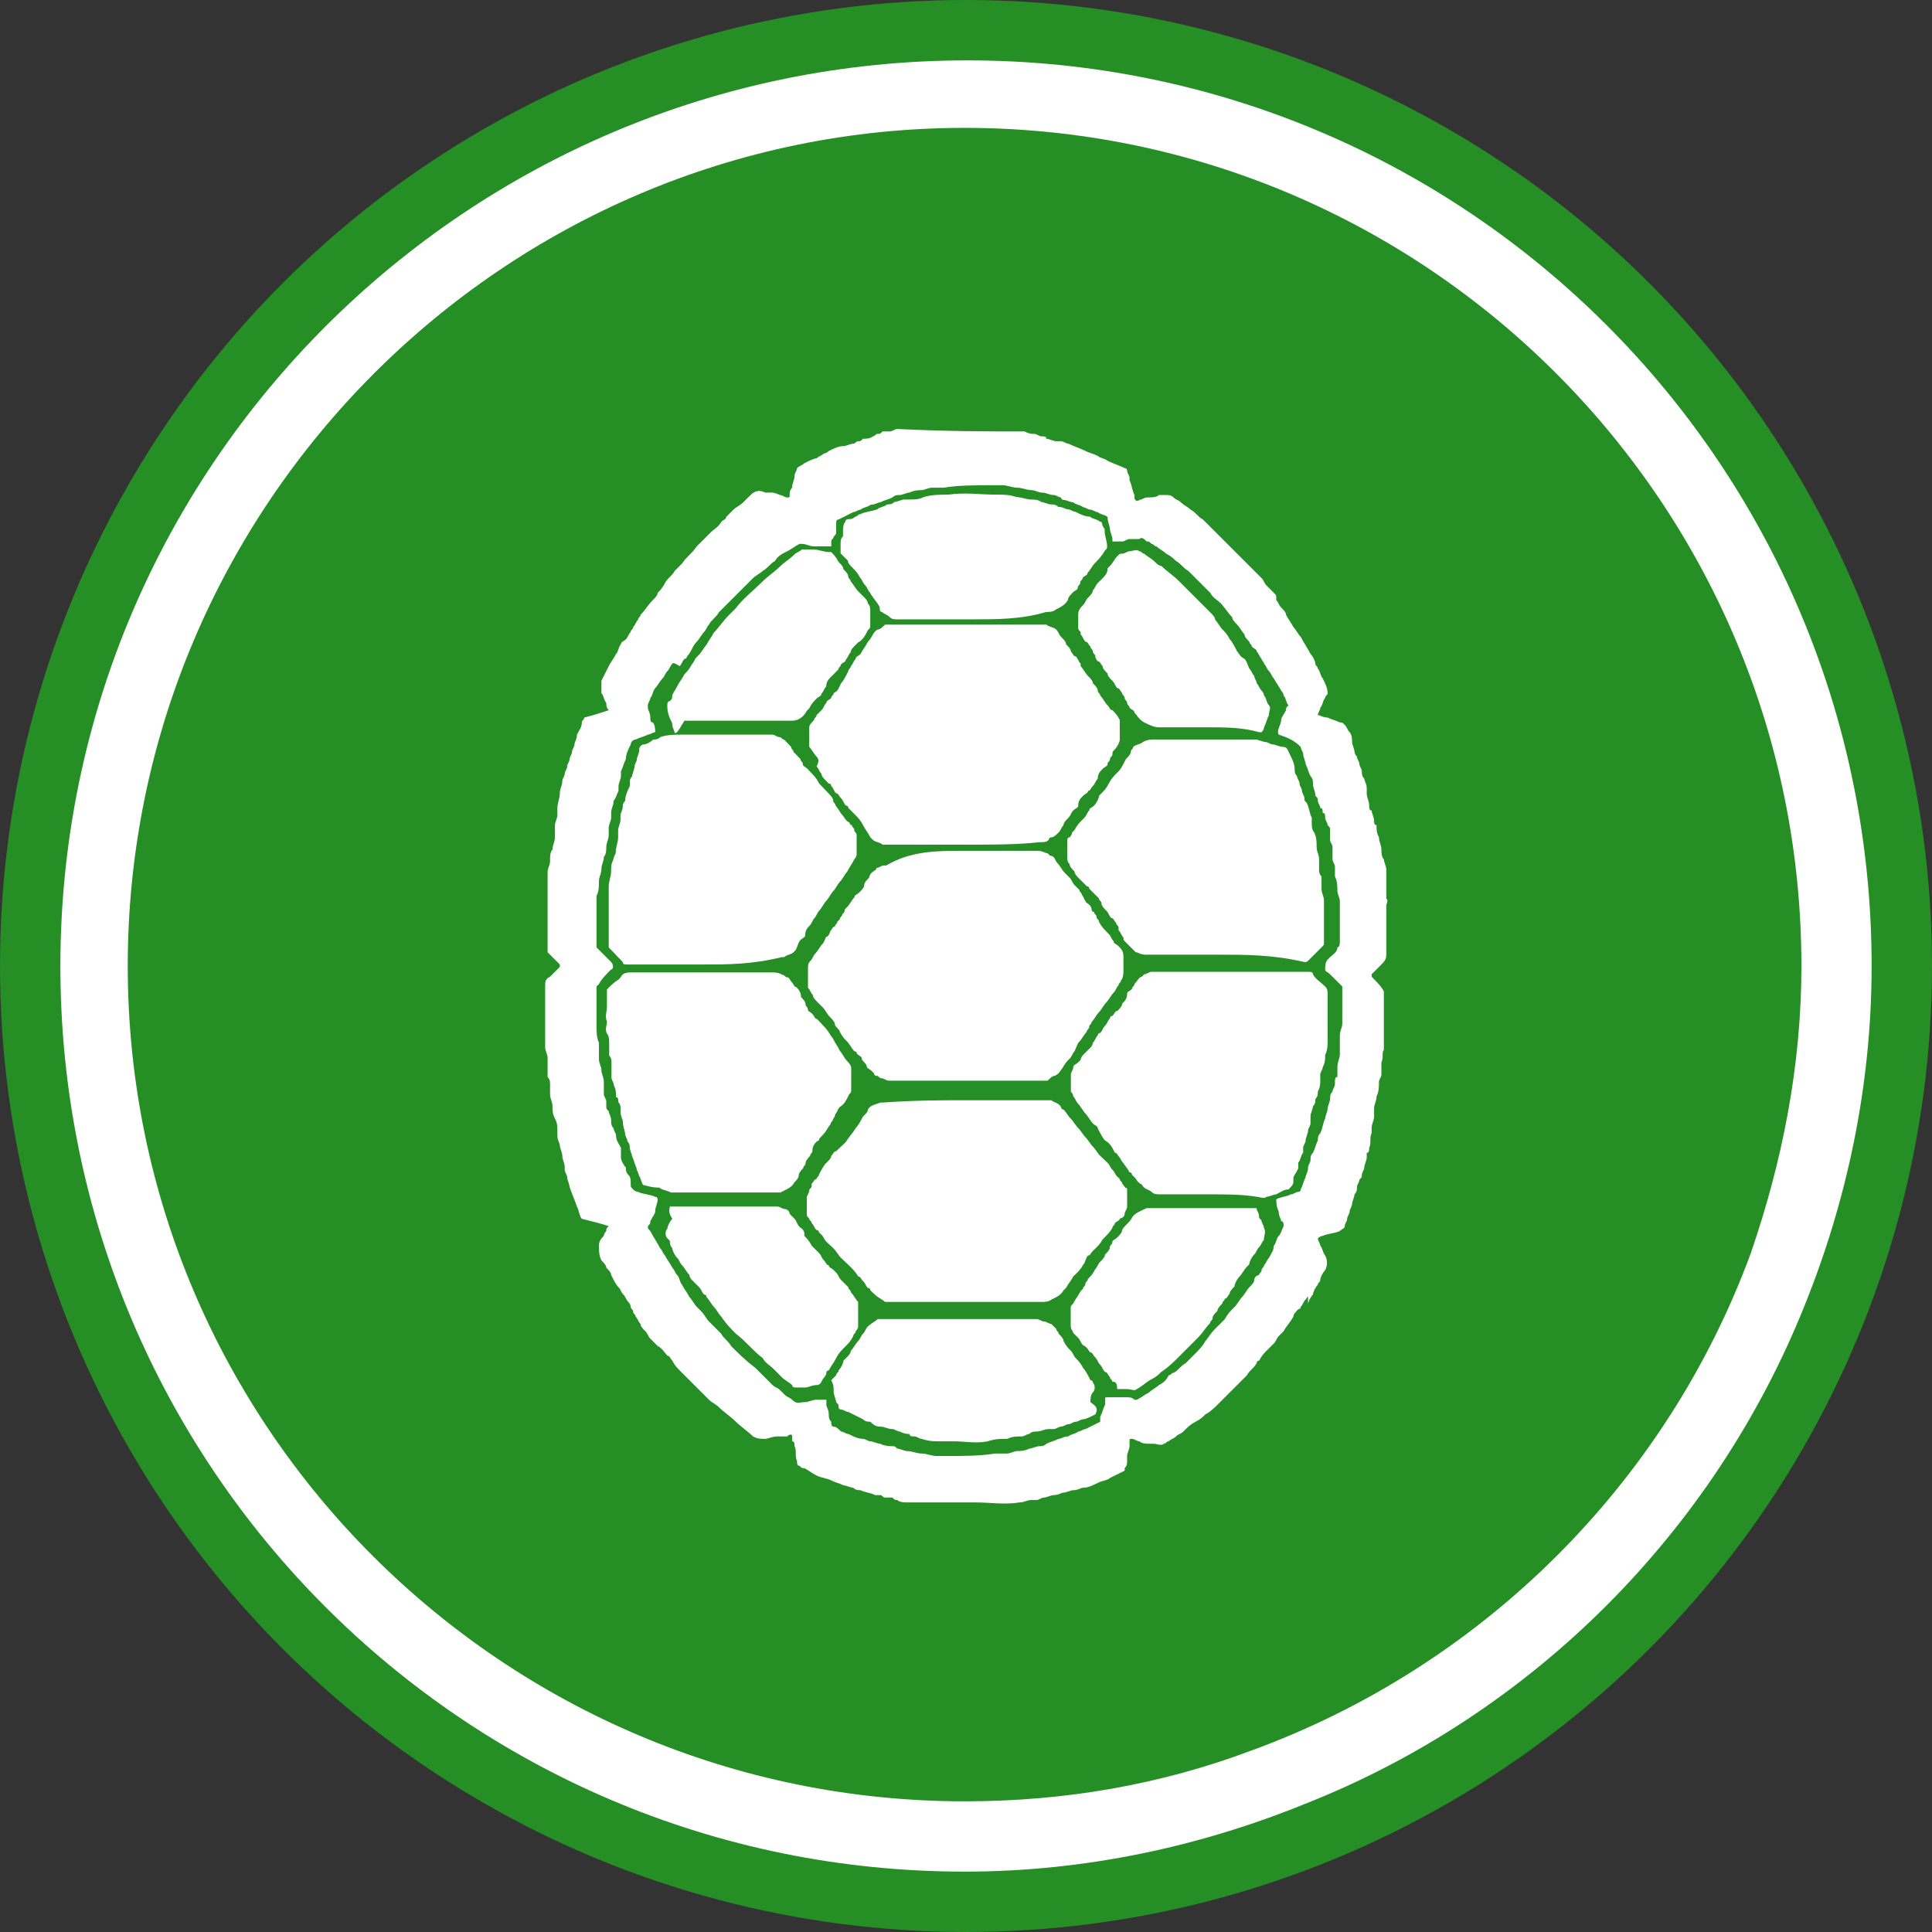 <?xml version="1.0" encoding="UTF-8" standalone="no"?>
<!-- Roman Inozemtsev: https://github.com/mir-one/  -->

<svg
   xmlns:dc="http://purl.org/dc/elements/1.1/"
   xmlns:cc="http://creativecommons.org/ns#"
   xmlns:rdf="http://www.w3.org/1999/02/22-rdf-syntax-ns#"
   xmlns:svg="http://www.w3.org/2000/svg"
   xmlns="http://www.w3.org/2000/svg"
   xmlns:sodipodi="http://sodipodi.sourceforge.net/DTD/sodipodi-0.dtd"
   xmlns:inkscape="http://www.inkscape.org/namespaces/inkscape"
   version="1.1"
   id="Layer_1"
   x="0px"
   y="0px"
   viewBox="0 0 64 64"
   xml:space="preserve"
   sodipodi:docname="wB-bg-TN.svg"
   width="64"
   height="64"
   inkscape:version="0.92.3 (2405546, 2018-03-11)"><rect x="0" y="0" width="64" height="64" fill="#333333" stroke="none"/><defs
   id="defs83">
	
	
	

		
		
		
		
		
		
		
		
		
		
		
		
		
		
	
		
		
		
		
		
		
	</defs><sodipodi:namedview
   pagecolor="#ffffff"
   bordercolor="#666666"
   borderopacity="1"
   objecttolerance="10"
   gridtolerance="10"
   guidetolerance="10"
   inkscape:pageopacity="0"
   inkscape:pageshadow="2"
   inkscape:window-width="1366"
   inkscape:window-height="705"
   id="namedview81"
   showgrid="false"
   inkscape:zoom="4.981409"
   inkscape:cx="-4.6376182"
   inkscape:cy="41.891446"
   inkscape:window-x="0"
   inkscape:window-y="354"
   inkscape:window-maximized="1"
   inkscape:current-layer="Layer_1" />
<style
   type="text/css"
   id="style2">
	.st0{fill:#288D44;}
	.st1{fill:none;}
	.st2{fill:#206835;}
	.st3{fill:#FFFFFF;}
	.st4{fill:#58595B;}
</style>

<style
   id="style2-3"
   type="text/css">
	.st0{fill:#3F61AC;}
	.st1{fill:#FFFFFF;}
	.st2{fill:#2B388F;}
	.st3{fill:#58595B;}
</style><style
   type="text/css"
   id="style2-6">
	.st0{fill:#F79420;}
	.st1{fill:#D57E28;}
	.st2{fill:#FFFFFF;}
</style><circle
   style="opacity:1;fill:#258e25;fill-opacity:1;fill-rule:nonzero;stroke:none;stroke-width:3;stroke-linecap:round;stroke-linejoin:bevel;stroke-miterlimit:4;stroke-dasharray:none;stroke-dashoffset:0;stroke-opacity:1;paint-order:stroke markers fill"
   id="path4778"
   cx="32"
   cy="32"
   r="32" /><path
   style="fill:#ffffff;stroke-width:1"
   d="M 32.047,2 C 15.489,2 2,15.417 2,32.001 2,48.585 15.396,62 31.955,62 c 4,0 7.814,-0.839 11.255,-2.236 C 50.783,56.782 56.777,50.727 59.769,43.274 61.164,39.827 62,36.007 62,32.001 62,15.417 48.605,2 32.047,2 Z m -0.093,2.236 c 15.256,0 27.72,12.392 27.72,27.765 0,3.354 -0.65,6.521 -1.673,9.502 -2.805,7.64 -8.892,13.695 -16.559,16.49 -2.977,1.118 -6.139,1.678 -9.488,1.678 -15.256,0 -27.722,-12.391 -27.722,-27.67 0,-15.279 12.466,-27.765 27.722,-27.765 z"
   id="path4-6"
   inkscape:connector-curvature="0" /><g
   id="g4899"
   style="fill:#ffffff;fill-opacity:1;stroke-width:1.099"
   transform="matrix(0.81,0,0,0.81,5.261,4.977)"><path
     style="fill:#ffffff;fill-opacity:1;stroke-width:1.099"
     inkscape:connector-curvature="0"
     id="path48"
     d="m 35.4,11.5 c 0,0 0,0.1 0,0 0.2,0.1 0.3,0.1 0.4,0.1 0.1,0 0.2,0.1 0.3,0.1 0.1,0 0.2,0 0.2,0.1 0.1,0 0.3,0.1 0.4,0.1 0.1,0 0.2,0 0.2,0 0.1,0 0.2,0.1 0.3,0.1 0.2,0.1 0.5,0.2 0.7,0.3 0.2,0.1 0.3,0.1 0.5,0.2 0.1,0.1 0.3,0.1 0.4,0.2 0.2,0.1 0.5,0.2 0.7,0.3 0,0 0.1,0 0.1,0.1 0,0.1 0.1,0.2 0.1,0.3 0,0 0,0.1 0,0.1 0.1,0.2 0.1,0.4 0.2,0.6 0,0 0,0 0,0.1 0,0.1 0.1,0.2 0.2,0.1 0.1,0 0.2,-0.1 0.3,-0.1 0.2,0 0.4,0 0.5,-0.1 0.1,0 0.2,0 0.3,0 0.1,0 0.2,0 0.3,0.1 0.1,0.1 0.2,0.1 0.3,0.2 0.1,0.1 0.3,0.2 0.4,0.3 0.2,0.1 0.3,0.3 0.5,0.4 0.1,0.1 0.2,0.2 0.3,0.3 0.2,0.2 0.4,0.4 0.6,0.6 0.2,0.2 0.4,0.4 0.6,0.6 0.2,0.2 0.4,0.4 0.6,0.6 0.1,0.1 0.2,0.2 0.3,0.3 0.1,0.1 0.1,0.2 0.2,0.3 0,0 0,0 0,0 0.1,0.1 0.2,0.2 0.3,0.3 0.1,0.1 0.1,0.1 0.1,0.2 0,0 0,0 0,0.1 0.1,0.1 0.1,0.2 0.2,0.3 0.1,0.1 0.2,0.2 0.2,0.3 0.1,0.2 0.2,0.3 0.3,0.5 0.1,0.1 0.2,0.3 0.3,0.4 0.1,0.2 0.3,0.5 0.4,0.7 0.1,0.1 0.2,0.3 0.2,0.4 0,0.1 0.1,0.1 0.1,0.2 0.1,0.1 0.1,0.3 0.2,0.4 0.1,0.2 0.2,0.4 0.2,0.6 0,0.1 -0.1,0.1 -0.1,0.2 -0.1,0.1 -0.1,0.3 -0.2,0.4 0,0.1 -0.1,0.2 -0.1,0.3 0.1,0 0.2,0.1 0.4,0.1 0.2,0.1 0.3,0.1 0.5,0.2 0.1,0 0.1,0 0.2,0.1 0.1,0.1 0.1,0.2 0.2,0.3 0.1,0.1 0.1,0.3 0.1,0.4 0,0.1 0.1,0.3 0.1,0.4 0,0.1 0.1,0.2 0.1,0.2 0,0.1 0.1,0.2 0.1,0.3 0,0.1 0.1,0.2 0.1,0.3 0,0.1 0,0.2 0.1,0.3 0,0.1 0.1,0.2 0.1,0.4 0,0.1 0,0.1 0,0.2 0,0.2 0.1,0.3 0.1,0.5 0,0.1 0,0.2 0.1,0.2 0,0.1 0.1,0.3 0.1,0.4 0,0.1 0,0.2 0.1,0.2 0,0.2 0,0.3 0.1,0.5 0,0.2 0.1,0.3 0.1,0.5 0,0.1 0,0.3 0.1,0.4 0,0.1 0.1,0.3 0.1,0.4 0,0.1 0,0.2 0,0.2 0,0.2 0,0.3 0,0.5 0,0.1 0,0.1 0,0.2 0,0.1 0,0.2 0,0.3 0.1,0.1 0,0.2 0,0.3 0,0.7 0,1.3 0,2 0,0.2 -0.1,0.3 -0.2,0.4 -0.1,0.1 -0.3,0.3 -0.4,0.4 0,0 0,0.1 0,0.1 0.2,0.2 0.4,0.4 0.5,0.6 0,0 0,0.1 0,0.1 0,0.8 0,1.5 0,2.3 -0.1,0.1 0,0.3 -0.1,0.5 0,0 0,0 0,0 0,0.2 0,0.3 0,0.5 0,0.1 -0.1,0.2 -0.1,0.3 0,0 0,0 0,0 0,0.2 0,0.4 -0.1,0.6 0,0.2 -0.1,0.3 -0.1,0.5 0,0.1 0,0.2 0,0.3 0,0.2 -0.1,0.3 -0.1,0.5 0,0.1 0,0.2 0,0.2 -0.1,0.2 0,0.4 -0.1,0.6 0,0.1 0,0.2 -0.1,0.2 0,0.1 0,0.1 0,0.2 0,0.1 -0.1,0.3 -0.1,0.4 0,0.1 -0.1,0.2 -0.1,0.3 0,0.1 0,0.1 -0.1,0.2 0,0.1 -0.1,0.2 -0.1,0.3 0,0.1 0,0.2 -0.1,0.3 0,0.1 -0.1,0.3 -0.1,0.4 0,0.1 -0.1,0.2 -0.1,0.3 0,0.1 -0.1,0.2 -0.1,0.3 0,0.1 -0.1,0.2 -0.1,0.3 0,0.1 -0.1,0.1 -0.2,0.2 -0.2,0.1 -0.5,0.1 -0.7,0.2 -0.1,0 -0.2,0.1 -0.2,0.1 0,0.1 0.1,0.2 0.1,0.3 0.1,0.1 0.1,0.3 0.2,0.4 0.1,0.2 0.1,0.4 0,0.6 -0.1,0.1 -0.2,0.3 -0.2,0.4 0,0.1 -0.1,0.1 -0.1,0.2 -0.1,0.1 -0.2,0.3 -0.2,0.4 -0.1,0.1 -0.2,0.3 -0.2,0.4 0,-0.5 0,-0.3 -0.1,-0.2 -0.1,0.1 -0.1,0.2 -0.2,0.3 0,0 0,0.1 -0.1,0.1 -0.1,0.1 -0.2,0.2 -0.2,0.3 -0.1,0.2 -0.3,0.4 -0.4,0.6 -0.1,0.1 -0.1,0.1 -0.2,0.2 -0.1,0.1 -0.1,0.2 -0.2,0.3 0,0 0,0 0,0 -0.1,0.1 -0.2,0.2 -0.3,0.3 -0.1,0.1 -0.2,0.2 -0.3,0.4 0,0 -0.1,0 -0.1,0.1 -0.1,0.2 -0.3,0.3 -0.4,0.5 -0.2,0.2 -0.4,0.4 -0.6,0.6 -0.2,0.2 -0.4,0.4 -0.6,0.6 -0.1,0.1 -0.3,0.3 -0.5,0.4 -0.1,0.1 -0.2,0.2 -0.4,0.3 -0.2,0.1 -0.3,0.2 -0.5,0.4 -0.1,0.1 -0.2,0.1 -0.3,0.2 -0.1,0.1 -0.2,0.1 -0.3,0.2 -0.1,0 -0.1,0.1 -0.2,0.1 -0.1,0.1 -0.3,0 -0.4,0 -0.1,0 -0.1,0 -0.2,0 -0.1,0 -0.3,0 -0.4,-0.1 -0.1,0 -0.2,-0.1 -0.3,-0.1 -0.1,0 -0.1,0 -0.1,0.1 0,0.1 0,0.1 0,0.2 0,0.1 -0.1,0.3 -0.1,0.4 0,0.1 0,0.1 0,0.2 0,0.1 0,0.2 -0.1,0.3 0,0 0,0.1 0,0.1 -0.2,0.1 -0.4,0.2 -0.6,0.3 -0.1,0.1 -0.3,0.1 -0.5,0.2 -0.2,0.1 -0.4,0.2 -0.6,0.2 -0.1,0 -0.2,0.1 -0.4,0.1 -0.1,0 -0.3,0.1 -0.4,0.1 -0.1,0 -0.2,0.1 -0.4,0.1 -0.1,0 -0.3,0.1 -0.4,0.1 -0.1,0 -0.2,0.1 -0.3,0.1 -0.1,0 -0.2,0 -0.2,0 -0.2,0 -0.3,0.1 -0.5,0.1 -0.6,0.1 -1.2,0 -1.8,0 -0.9,0 -1.9,0 -2.8,0 -0.1,0 -0.3,0 -0.4,-0.1 -0.1,0 -0.1,0 -0.2,-0.1 -0.1,0 -0.2,0 -0.3,0 -0.1,0 -0.1,-0.1 -0.2,-0.1 -0.1,0 -0.1,0 -0.2,0 -0.2,-0.1 -0.4,-0.1 -0.6,-0.2 -0.1,0 -0.2,0 -0.3,-0.1 -0.1,0 -0.3,-0.1 -0.4,-0.1 -0.2,-0.1 -0.3,-0.1 -0.5,-0.2 -0.2,-0.1 -0.4,-0.1 -0.6,-0.2 -0.2,-0.1 -0.3,-0.2 -0.5,-0.3 -0.1,0 -0.1,0 -0.2,-0.1 -0.1,0 -0.1,-0.1 -0.1,-0.2 -0.1,-0.2 0,-0.4 -0.1,-0.6 0,-0.1 0,-0.2 -0.1,-0.2 0,-0.1 0,-0.1 0,-0.2 0,-0.1 -0.1,-0.1 -0.2,0 0,0 0,0 0,0 -0.1,0 -0.2,0 -0.4,0 -0.2,0 -0.4,0.1 -0.5,0.1 -0.2,0 -0.3,0 -0.5,-0.1 C 24.1,52.4 23.8,52.2 23.6,52 23.4,51.8 23.1,51.6 22.9,51.4 22.8,51.3 22.6,51.2 22.5,51.1 22.4,51 22.3,50.9 22.3,50.9 22.1,50.7 21.8,50.4 21.6,50.2 21.5,50.1 21.4,50 21.3,49.9 21.2,49.8 21.1,49.7 21,49.5 20.9,49.4 20.9,49.3 20.8,49.3 20.7,49.2 20.6,49 20.4,48.9 20.3,48.8 20.2,48.7 20.1,48.6 20,48.5 20,48.4 19.9,48.3 19.8,48.2 19.7,48.1 19.7,48 c -0.1,-0.1 -0.1,-0.2 -0.2,-0.3 0,-0.1 -0.1,-0.1 -0.1,-0.2 0,-0.1 -0.1,-0.1 -0.1,-0.2 0,-0.1 -0.1,-0.2 -0.1,-0.2 C 19.1,47 19.1,46.9 19,46.8 18.9,46.7 18.9,46.6 18.8,46.5 18.7,46.4 18.6,46.2 18.5,46 c 0,-0.1 -0.1,-0.2 -0.2,-0.3 0,-0.1 -0.1,-0.2 -0.2,-0.3 C 18,45.2 18,45 18,44.8 c 0,-0.2 0.1,-0.3 0.2,-0.4 0,-0.1 0.1,-0.2 0.1,-0.2 0,-0.1 0,-0.1 0.1,-0.2 -0.3,-0.1 -0.7,-0.2 -1.1,-0.3 -0.1,-0.1 -0.1,-0.3 -0.2,-0.5 -0.1,-0.3 -0.2,-0.5 -0.3,-0.8 0,-0.1 -0.1,-0.3 -0.1,-0.4 0,-0.1 -0.1,-0.2 -0.1,-0.3 0,0 0,-0.1 0,-0.1 0,-0.2 -0.1,-0.3 -0.1,-0.5 0,-0.1 -0.1,-0.3 -0.1,-0.4 0,-0.1 -0.1,-0.2 -0.1,-0.4 0,-0.1 0,-0.1 0,-0.2 0,-0.2 0,-0.3 -0.1,-0.5 -0.1,-0.2 -0.1,-0.3 -0.1,-0.5 0,-0.2 -0.1,-0.3 -0.1,-0.5 0,-0.1 0,-0.2 0,-0.4 0,-0.1 0,-0.2 -0.1,-0.3 0,0 0,0 0,-0.1 0,-0.1 0,-0.3 0,-0.4 0,-0.1 0,-0.2 0,-0.3 0,-0.1 -0.1,-0.3 -0.1,-0.4 0,-0.1 0,-0.2 0,-0.3 0,0 0,-0.1 0,-0.1 0,-0.6 0,-1.3 0,-1.9 0,-0.1 0,-0.1 0,-0.2 0,-0.2 0,-0.3 0.2,-0.4 0.1,-0.1 0.3,-0.3 0.4,-0.4 0,0 0,-0.1 0,-0.1 -0.2,-0.2 -0.4,-0.4 -0.5,-0.5 0,0 0,-0.1 0,-0.1 0,-0.7 0,-1.3 0,-2 0,-0.1 0,-0.3 0,-0.4 0,0 0,-0.1 0,-0.1 0,-0.1 0,-0.2 0,-0.3 0,0 0,0 0,0 0,-0.1 0,-0.3 0,-0.4 0,-0.1 0.1,-0.3 0.1,-0.4 0,0 0,0 0,-0.1 0,-0.1 0,-0.3 0.1,-0.4 0,0 0,0 0,0 0,-0.2 0.1,-0.3 0.1,-0.5 0,-0.1 0,-0.2 0,-0.3 0,-0.1 0,-0.1 0,-0.2 0,-0.1 0.1,-0.3 0.1,-0.4 0,-0.1 0,-0.2 0,-0.3 0,-0.2 0.1,-0.4 0.1,-0.6 0,-0.2 0.1,-0.3 0.1,-0.5 0,-0.1 0.1,-0.2 0.1,-0.3 0,-0.1 0.1,-0.2 0.1,-0.3 0,-0.1 0.1,-0.2 0.1,-0.3 0,-0.1 0.1,-0.2 0.1,-0.3 0,-0.1 0.1,-0.2 0.1,-0.3 0,-0.1 0.1,-0.2 0.1,-0.4 0,0 0,0 0,0 0.1,-0.2 0.2,-0.3 0.2,-0.5 0,-0.1 0.1,-0.1 0.1,-0.2 0.4,-0.1 0.7,-0.2 1,-0.3 -0.1,-0.1 -0.1,-0.2 -0.1,-0.3 -0.1,-0.1 -0.1,-0.3 -0.2,-0.4 0,0 0,0 0,0 0,-0.2 0,-0.3 0,-0.5 0.1,-0.2 0.2,-0.4 0.3,-0.6 0.1,-0.2 0.2,-0.3 0.3,-0.5 0.1,-0.1 0.1,-0.3 0.2,-0.4 0,-0.1 0.1,-0.1 0.2,-0.2 0.1,-0.1 0.1,-0.2 0.2,-0.3 0,-0.1 0.1,-0.1 0.1,-0.2 0.1,-0.1 0.1,-0.2 0.2,-0.3 0,-0.1 0.1,-0.1 0.1,-0.2 0.2,-0.2 0.3,-0.4 0.5,-0.6 0.1,-0.1 0.2,-0.2 0.2,-0.3 0.1,-0.1 0.2,-0.2 0.3,-0.4 0.1,-0.2 0.3,-0.3 0.4,-0.5 0.1,-0.1 0.2,-0.2 0.3,-0.3 0.2,-0.3 0.4,-0.4 0.6,-0.7 0.2,-0.2 0.4,-0.4 0.6,-0.6 0.1,-0.1 0.3,-0.2 0.4,-0.4 0.1,-0.1 0.2,-0.1 0.2,-0.2 0.1,-0.1 0.2,-0.2 0.3,-0.3 0.1,-0.1 0.3,-0.2 0.4,-0.3 0.1,-0.1 0.2,-0.2 0.3,-0.3 0.2,-0.2 0.4,-0.2 0.6,-0.1 0.1,0 0.1,0 0.2,0 0.1,0 0.2,0 0.4,0.1 0.1,0 0.2,0.1 0.3,0.1 0.1,0 0.1,0 0.1,-0.1 0,-0.1 0,-0.2 0.1,-0.3 0,-0.2 0.1,-0.3 0.1,-0.5 0,-0.1 0.1,-0.2 0.1,-0.3 0.1,-0.1 0.2,-0.1 0.3,-0.2 0.2,-0.1 0.4,-0.2 0.5,-0.2 0.1,-0.1 0.2,-0.1 0.3,-0.2 0.1,0 0.2,-0.1 0.2,-0.1 0.2,-0.1 0.4,-0.2 0.6,-0.2 0.1,0 0.3,-0.1 0.4,-0.1 0.1,0 0.1,-0.1 0.2,-0.1 0.1,0 0.1,0 0.2,-0.1 0.1,0 0.3,0 0.4,-0.1 0.1,0 0.1,-0.1 0.2,-0.1 0.1,0 0.1,0 0.2,-0.1 0.1,0 0.2,0 0.3,0 0.1,0 0.2,-0.1 0.3,-0.1 2.1,0.1 3.6,0.1 5.2,0.1 z m 10.4,12.4 c -0.1,-0.2 0.1,-0.4 0.1,-0.6 0,-0.1 0.1,-0.2 0.2,-0.4 0,-0.1 0,-0.1 0.1,-0.2 0,0 0,0 0,0 -0.1,-0.1 -0.1,-0.3 -0.2,-0.4 0,-0.1 -0.1,-0.2 -0.1,-0.2 -0.1,-0.2 -0.2,-0.3 -0.3,-0.5 -0.1,-0.1 -0.1,-0.2 -0.2,-0.3 -0.1,-0.1 -0.1,-0.2 -0.2,-0.3 0,-0.1 -0.1,-0.1 -0.1,-0.2 -0.1,-0.1 -0.1,-0.2 -0.2,-0.3 0,-0.1 -0.1,-0.1 -0.2,-0.2 0,-0.1 -0.1,-0.1 -0.1,-0.2 C 44.5,20 44.4,19.9 44.4,19.8 44.3,19.7 44.2,19.5 44.1,19.4 44,19.3 43.9,19.2 43.9,19.1 43.7,18.9 43.6,18.7 43.4,18.5 43.3,18.4 43.1,18.3 43,18.1 42.9,18 42.8,17.9 42.7,17.8 42.5,17.6 42.3,17.4 42.1,17.2 41.9,17.1 41.8,16.9 41.6,16.8 41.5,16.7 41.4,16.6 41.2,16.5 41.1,16.4 40.9,16.3 40.8,16.2 40.7,16.2 40.7,16.1 40.6,16.1 40.5,16 40.5,16 40.4,16 c -0.1,-0.1 -0.2,-0.2 -0.3,-0.1 0,0 -0.1,0 -0.1,0 -0.1,0 -0.2,0 -0.3,0 -0.1,0 -0.2,0.1 -0.3,0.1 -0.1,0 -0.2,0 -0.3,0 0,0 -0.1,0 -0.1,0 0,0 0,-0.1 0,-0.1 0,-0.1 -0.1,-0.3 -0.1,-0.4 0,-0.1 -0.1,-0.3 -0.1,-0.5 -0.1,-0.1 -0.3,-0.1 -0.4,-0.2 -0.1,0 -0.2,-0.1 -0.3,-0.1 -0.1,0 -0.2,-0.1 -0.3,-0.1 -0.1,-0.1 -0.3,-0.1 -0.4,-0.2 -0.1,0 -0.3,-0.1 -0.4,-0.1 0,0 -0.1,0 -0.1,-0.1 -0.1,0 -0.2,-0.1 -0.3,-0.1 -0.2,0 -0.3,-0.1 -0.5,-0.1 -0.1,0 -0.3,-0.1 -0.4,-0.1 -0.2,0 -0.4,-0.1 -0.6,-0.1 -0.2,0 -0.4,-0.1 -0.6,-0.1 -0.2,0 -0.3,0 -0.5,0 -0.6,0 -1.3,0 -1.9,0.1 -0.2,0 -0.3,0 -0.5,0 0,0 0,0 0,0 -0.1,0 -0.3,0.1 -0.4,0.1 -0.1,0 -0.3,0 -0.5,0.1 -0.1,0 -0.3,0.1 -0.4,0.1 -0.1,0 -0.2,0 -0.3,0.1 -0.2,0.1 -0.3,0.1 -0.5,0.2 -0.1,0 -0.2,0.1 -0.4,0.1 -0.1,0.1 -0.3,0.1 -0.4,0.2 -0.1,0 -0.2,0.1 -0.3,0.1 -0.2,0.1 -0.4,0.2 -0.6,0.3 -0.1,0 -0.1,0.1 -0.1,0.2 0,0.1 0,0.2 0,0.3 0,0.1 0,0.1 -0.1,0.2 0,0.1 -0.1,0.1 -0.1,0.2 0,0.1 0,0.1 0,0.2 0,0 0,0 -0.1,0 -0.2,0 -0.4,0 -0.6,0 -0.2,0 -0.3,-0.1 -0.5,-0.1 0,0 -0.1,0 -0.1,0 -0.2,0.1 -0.3,0.2 -0.5,0.3 -0.2,0.1 -0.4,0.2 -0.5,0.4 -0.2,0.1 -0.3,0.3 -0.5,0.4 -0.1,0.1 -0.3,0.2 -0.4,0.3 -0.1,0.1 -0.3,0.3 -0.4,0.4 -0.2,0.2 -0.4,0.4 -0.6,0.6 -0.1,0.1 -0.3,0.3 -0.4,0.4 -0.1,0.2 -0.3,0.3 -0.4,0.5 -0.1,0.1 -0.1,0.2 -0.2,0.3 -0.1,0.1 -0.2,0.3 -0.3,0.4 -0.2,0.2 -0.2,0.4 -0.4,0.6 0,0 0,0.1 -0.1,0.1 -0.1,0.1 -0.1,0.2 -0.2,0.3 C 21,20.9 21,21 21,21 c -0.1,0.1 -0.1,0.2 -0.2,0.3 -0.1,0.1 -0.1,0.2 -0.2,0.3 -0.1,0.1 -0.2,0.3 -0.3,0.4 -0.1,0.1 -0.1,0.3 -0.2,0.4 0,0.1 -0.1,0.2 -0.1,0.3 0,0.1 0,0.1 0,0.1 0,0.1 0.1,0.2 0.1,0.4 0,0.1 0,0.2 0.1,0.2 0.1,0.1 0.1,0.3 0.1,0.4 0,0 0,0 0,0 -0.1,0 -0.2,0.1 -0.3,0.1 -0.2,0.1 -0.3,0.1 -0.5,0.2 -0.1,0 -0.2,0.1 -0.2,0.2 -0.1,0.2 -0.2,0.4 -0.2,0.6 -0.1,0.2 -0.1,0.3 -0.2,0.5 0,0.1 0,0.1 0,0.2 0,0.1 -0.1,0.3 -0.1,0.4 0,0.1 0,0.1 0,0.2 -0.1,0.2 -0.1,0.3 -0.2,0.4 0,0.2 -0.1,0.3 -0.1,0.5 0,0.1 0,0.1 0,0.2 0,0.1 -0.1,0.3 -0.1,0.4 0,0.1 0,0.2 0,0.3 0,0.2 -0.1,0.3 -0.1,0.5 0,0.1 0,0.3 -0.1,0.4 0,0.2 -0.1,0.3 -0.1,0.5 0,0.2 -0.1,0.3 -0.1,0.5 0,0.2 0,0.4 -0.1,0.6 0,0.1 0,0.3 0,0.4 0,0.1 0,0.3 0,0.4 0,0.2 0,0.4 0,0.6 0,0.2 0,0.4 0,0.6 0,0 0,0.1 0,0.1 0.2,0.2 0.4,0.4 0.6,0.6 0.1,0.1 0.1,0.3 0,0.3 -0.2,0.2 -0.4,0.4 -0.5,0.6 0,0 -0.1,0.1 -0.1,0.1 0,0.2 0,0.5 0,0.7 0,0.2 0,0.4 0,0.5 0,0.1 0,0.3 0,0.4 0,0.2 0,0.5 0.1,0.7 0,0.1 0,0.3 0,0.4 0,0.1 0,0.2 0,0.3 0,0.1 0.1,0.3 0.1,0.4 0,0 0,0 0,0 0,0.2 0.1,0.3 0.1,0.5 0,0.1 0,0.2 0,0.3 0,0.1 0,0.1 0,0.2 0,0.1 0.1,0.2 0.1,0.3 0,0.1 0,0.1 0,0.2 0,0.1 0,0.1 0.1,0.2 0,0.1 0.1,0.2 0.1,0.4 0,0.1 0,0.2 0.1,0.3 0,0.1 0.1,0.2 0.1,0.3 0,0.2 0.1,0.3 0.2,0.5 0,0 0,0.1 0,0.2 0,0.1 0,0.1 0,0.2 0,0.1 0.1,0.3 0.2,0.4 0,0.1 0,0.2 0.1,0.3 0.1,0.1 0.1,0.2 0.1,0.4 0,0.1 0,0.1 0.1,0.2 0.1,0.1 0.2,0.1 0.2,0.1 0.2,0.1 0.5,0.1 0.7,0.2 0.1,0 0.1,0.1 0.1,0.1 0,0.2 -0.1,0.3 -0.1,0.5 0,0.1 -0.1,0.2 -0.2,0.4 0,0.1 0,0.1 -0.1,0.2 0,0.1 0,0.1 0.1,0.2 0.1,0.2 0.3,0.5 0.4,0.7 0.1,0.1 0.1,0.2 0.2,0.3 0.1,0.2 0.2,0.3 0.3,0.5 0.1,0.1 0.1,0.2 0.2,0.3 0.1,0.1 0.1,0.3 0.2,0.4 0.1,0.2 0.2,0.3 0.3,0.5 0.1,0.1 0.2,0.3 0.3,0.4 0.1,0.1 0.1,0.1 0.2,0.2 0.1,0.1 0.2,0.3 0.3,0.4 0.2,0.2 0.3,0.3 0.5,0.5 0.1,0.2 0.3,0.3 0.4,0.5 0.3,0.3 0.6,0.6 1,0.9 0.2,0.2 0.4,0.4 0.6,0.6 0,0 0.1,0.1 0.1,0.1 0.1,0.1 0.2,0.1 0.3,0.2 0.1,0.1 0.1,0.1 0.2,0.2 0.1,0.1 0.2,0.1 0.3,0.2 0.2,0.2 0.3,0.1 0.5,0.1 0.2,0 0.3,-0.1 0.5,-0.1 0.1,0 0.2,0 0.3,0 0,0 0.1,0 0.1,0 0,0.1 0,0.1 0,0.2 0,0.1 0.1,0.2 0.1,0.4 0,0.1 0,0.2 0.1,0.3 0,0.1 0,0.2 0.1,0.2 0.1,0 0.2,0.1 0.3,0.2 0.1,0 0.2,0.1 0.3,0.1 0.2,0.1 0.4,0.2 0.6,0.2 0.1,0 0.2,0.1 0.3,0.1 0.1,0 0.3,0.1 0.4,0.1 0.2,0.1 0.4,0.1 0.5,0.1 0.1,0 0.1,0 0.2,0.1 0.1,0 0.3,0.1 0.4,0.1 0.2,0 0.4,0.1 0.6,0.1 0.2,0 0.4,0.1 0.6,0.1 0.2,0 0.3,0 0.5,0 0.6,0 1.3,0 1.9,-0.1 0.2,0 0.3,0 0.5,0 0,0 0,0 0,0 0.1,0 0.3,-0.1 0.4,-0.1 0.1,0 0.3,0 0.5,-0.1 0.1,0 0.3,-0.1 0.4,-0.1 0.1,0 0.2,0 0.3,-0.1 0.2,-0.1 0.3,-0.1 0.5,-0.2 0.1,0 0.2,-0.1 0.4,-0.1 0.1,-0.1 0.3,-0.1 0.4,-0.2 0.1,0 0.2,-0.1 0.3,-0.1 0.2,-0.1 0.4,-0.2 0.6,-0.3 0,-0.1 0,-0.2 0,-0.2 0.1,-0.2 0.1,-0.3 0.2,-0.5 0,-0.1 0,-0.1 0,-0.2 0,-0.1 0,-0.1 0.1,-0.1 0.2,0 0.4,0 0.6,0 0.1,0 0.1,0 0.2,0 0.1,0 0.2,0 0.3,0.1 0,0 0,0 0.1,0 0.2,-0.1 0.3,-0.2 0.5,-0.3 0.1,-0.1 0.3,-0.2 0.4,-0.3 0.2,-0.1 0.3,-0.2 0.4,-0.4 0.1,0 0.1,-0.1 0.2,-0.1 0.2,-0.1 0.3,-0.3 0.5,-0.4 0.1,-0.1 0.2,-0.2 0.3,-0.3 0.2,-0.2 0.4,-0.4 0.5,-0.6 0.1,-0.1 0.2,-0.3 0.4,-0.5 0.1,-0.1 0.3,-0.3 0.4,-0.4 0.1,-0.2 0.2,-0.3 0.4,-0.5 0.1,-0.1 0.2,-0.3 0.3,-0.4 0.1,-0.1 0.2,-0.3 0.3,-0.4 0.1,-0.1 0.2,-0.2 0.2,-0.3 0,-0.1 0.1,-0.2 0.2,-0.2 0,-0.1 0.1,-0.1 0.1,-0.2 0,-0.1 0.1,-0.1 0.1,-0.2 0.1,-0.1 0.1,-0.2 0.2,-0.3 0.1,-0.2 0.2,-0.3 0.2,-0.5 0.1,-0.1 0.1,-0.3 0.2,-0.4 0.1,-0.1 0.1,-0.2 0.2,-0.4 0,0 0,0 0,0 0,-0.1 0,-0.2 -0.1,-0.2 0,-0.1 -0.1,-0.2 -0.1,-0.4 -0.1,-0.2 -0.1,-0.4 -0.1,-0.5 0.2,-0.1 0.4,-0.1 0.6,-0.2 0.1,0 0.2,-0.1 0.3,-0.1 0,0 0.1,0 0.1,-0.1 0.1,-0.2 0.1,-0.3 0.2,-0.5 0,-0.1 0.1,-0.2 0.1,-0.4 0,-0.1 0.1,-0.2 0.1,-0.3 0,-0.1 0,-0.2 0.1,-0.3 0.1,-0.2 0.1,-0.3 0.2,-0.5 0,-0.1 0,-0.2 0.1,-0.3 0.1,-0.2 0.1,-0.4 0.2,-0.6 0,-0.1 0.1,-0.3 0.1,-0.4 0,-0.1 0.1,-0.3 0.1,-0.4 0,-0.1 0,-0.2 0.1,-0.3 0,-0.1 0.1,-0.2 0.1,-0.3 0,0 0,-0.1 0,-0.1 0,-0.1 0,-0.2 0.1,-0.2 0,-0.1 0,-0.2 0,-0.4 0,-0.2 0.1,-0.4 0.1,-0.5 0,-0.1 0,-0.3 0,-0.4 0,-0.1 0,-0.3 0,-0.4 0,0 0,0 0,0 0,-0.2 0.1,-0.3 0.1,-0.5 0,-0.1 0,-0.3 0,-0.4 0,-0.2 0,-0.4 0,-0.6 0,-0.2 0,-0.4 0,-0.5 0,0 0,0 0,0 -0.1,-0.1 -0.1,-0.1 -0.2,-0.2 -0.1,-0.1 -0.2,-0.2 -0.3,-0.3 -0.1,-0.1 -0.2,-0.1 -0.2,-0.2 0,-0.1 0,-0.3 0.1,-0.4 0,0 0.1,-0.1 0.1,-0.1 0.1,-0.1 0.3,-0.2 0.3,-0.4 0.1,0 0.1,-0.2 0.1,-0.2 0,-0.2 0,-0.3 0,-0.5 0,-0.2 0,-0.5 0,-0.7 0,-0.2 0,-0.3 0,-0.5 0,0 0,0 0,0 0,-0.1 -0.1,-0.3 -0.1,-0.4 0,-0.2 0,-0.4 -0.1,-0.6 0,-0.1 0,-0.2 0,-0.4 0,0 0,0 0,0 0,-0.1 -0.1,-0.2 -0.1,-0.3 0,-0.1 0,-0.2 0,-0.3 0,-0.1 0,-0.2 0,-0.2 0,-0.1 -0.1,-0.2 -0.1,-0.3 0,-0.1 0,-0.2 0,-0.2 0,-0.1 0,-0.1 0,-0.2 0,-0.1 0,-0.1 -0.1,-0.2 0,-0.1 -0.1,-0.2 -0.1,-0.3 0,-0.1 0,-0.2 -0.1,-0.2 0,-0.1 0,-0.2 -0.1,-0.2 0,-0.1 -0.1,-0.2 -0.1,-0.3 0,-0.1 0,-0.1 -0.1,-0.2 0,-0.2 -0.1,-0.3 -0.1,-0.5 0,-0.1 0,-0.2 -0.1,-0.3 -0.1,-0.2 -0.1,-0.3 -0.2,-0.5 0,-0.1 -0.1,-0.3 -0.1,-0.4 0,-0.1 -0.1,-0.2 -0.1,-0.3 -0.3,-0.3 -0.6,-0.4 -0.9,-0.5 z"
     class="st3" /><path
     style="fill:#ffffff;fill-opacity:1;stroke-width:1.099"
     inkscape:connector-curvature="0"
     id="path50"
     d="m 32.849,28.651 c 1,0 2,0 3.1,0 0.2,0 0.3,0.1 0.4,0.1 0,0 0.1,0.1 0.1,0.1 0.2,0 0.2,0.2 0.3,0.3 0.1,0.1 0.2,0.3 0.3,0.4 0.1,0.1 0.1,0.1 0.2,0.2 0.1,0.1 0.1,0.2 0.2,0.3 0.1,0.1 0.1,0.1 0.2,0.2 0,0.1 0.1,0.1 0.1,0.2 0.1,0.1 0.1,0.3 0.3,0.4 0,0 0.1,0.1 0.1,0.2 0,0 0,0.1 0.1,0.1 0,0.1 0.1,0.1 0.1,0.2 0,0.1 0.1,0.1 0.1,0.2 0.1,0.2 0.2,0.3 0.4,0.5 0.1,0.1 0.1,0.2 0.2,0.3 0,0.1 0.1,0.1 0.2,0.2 0.1,0.1 0.2,0.2 0.2,0.4 0,0.2 0,0.4 0,0.6 0,0.1 0,0.3 -0.1,0.4 0,0.1 -0.1,0.1 -0.1,0.2 -0.1,0.1 -0.1,0.2 -0.2,0.3 -0.1,0.1 -0.2,0.3 -0.3,0.4 -0.1,0.1 -0.2,0.3 -0.3,0.4 -0.1,0.1 -0.2,0.3 -0.3,0.4 0,0.1 -0.1,0.1 -0.1,0.2 0,0.1 -0.1,0.1 -0.1,0.2 -0.1,0.1 -0.2,0.3 -0.3,0.4 -0.1,0.1 -0.1,0.2 -0.2,0.4 -0.1,0.1 -0.1,0.2 -0.2,0.3 -0.1,0.1 -0.2,0.2 -0.3,0.4 -0.1,0.1 -0.1,0.2 -0.3,0.3 -0.1,0 -0.2,0.1 -0.3,0.2 0,0 -0.1,0 -0.1,0 -2.1,0 -4.3,0 -6.4,0 -0.1,0 -0.2,-0.1 -0.3,-0.1 -0.1,0 -0.1,-0.1 -0.2,-0.1 -0.1,0 -0.1,-0.1 -0.1,-0.1 0,0 -0.1,-0.1 -0.1,-0.1 -0.1,-0.1 -0.2,-0.1 -0.2,-0.2 0,-0.1 -0.2,-0.2 -0.2,-0.3 0,-0.1 -0.1,-0.1 -0.2,-0.2 0,0 0,-0.1 -0.1,-0.1 -0.1,-0.1 -0.2,-0.3 -0.3,-0.4 -0.1,-0.1 -0.2,-0.2 -0.3,-0.4 0,-0.1 -0.2,-0.2 -0.2,-0.3 0,-0.1 -0.1,-0.2 -0.2,-0.3 -0.1,-0.1 -0.2,-0.3 -0.3,-0.4 -0.1,-0.1 -0.1,-0.1 -0.2,-0.2 -0.1,-0.1 -0.2,-0.2 -0.2,-0.3 -0.1,-0.1 -0.1,-0.2 -0.2,-0.3 0,0 0,-0.1 0,-0.1 0,-0.2 0,-0.4 0,-0.7 0,-0.1 0,-0.2 0.1,-0.3 0.1,-0.1 0.1,-0.2 0.2,-0.3 0.1,-0.1 0.2,-0.3 0.3,-0.4 0.1,-0.1 0.1,-0.3 0.2,-0.3 0,0 0.1,-0.1 0.1,-0.2 0,0 0,0 0,0 0.1,-0.1 0.1,-0.2 0.2,-0.2 0,-0.1 0.1,-0.1 0.1,-0.2 0,0 0.1,-0.1 0.1,-0.1 0,-0.1 0.1,-0.1 0.1,-0.2 0.1,-0.1 0.1,-0.1 0.1,-0.2 0,0 0.1,-0.1 0.1,-0.1 0.1,-0.1 0.2,-0.3 0.3,-0.4 0,-0.1 0.1,-0.1 0.2,-0.2 0.1,-0.1 0.2,-0.2 0.2,-0.3 0,-0.1 0.1,-0.2 0.2,-0.3 0,-0.1 0.1,-0.2 0.1,-0.2 0.1,-0.1 0.2,-0.1 0.2,-0.2 0.1,0 0.2,-0.1 0.3,-0.1 0,0 0.1,0 0.1,0 1,-0.6 2.1,-0.6 3.1,-0.6 z"
     class="st3" /><path
     style="fill:#ffffff;fill-opacity:1;stroke-width:1.099"
     inkscape:connector-curvature="0"
     id="path52"
     d="m 33.1,38.852 c 1.1,0 2.1,0 3.2,0 0.1,0 0.1,0 0.2,0 0.1,0.095 0.3,0.095 0.4,0.284 0,0 0,0.095 0.1,0.095 0.1,0.095 0.2,0.284 0.3,0.379 0.1,0.095 0.2,0.284 0.3,0.379 0.1,0.095 0.2,0.284 0.3,0.379 0.1,0.095 0.2,0.284 0.3,0.379 0.1,0.095 0.2,0.284 0.3,0.379 0.1,0.095 0.2,0.19 0.3,0.284 0.1,0.095 0.1,0.19 0.2,0.284 0.1,0.095 0.1,0.19 0.2,0.284 0,0 0.1,0.095 0.1,0.095 0,0.095 0.1,0.095 0.1,0.19 0.1,0.095 0.1,0.19 0.2,0.19 0,0 0,0.095 0,0.095 0,0.19 0,0.474 0,0.664 0,0.095 -0.1,0.19 -0.1,0.284 0,0.095 -0.1,0.19 -0.2,0.19 0,0.095 -0.1,0.095 -0.2,0.19 0,0.095 -0.1,0.095 -0.1,0.19 -0.1,0.19 -0.3,0.379 -0.4,0.474 -0.1,0.19 -0.2,0.284 -0.4,0.474 -0.1,0.095 -0.1,0.19 -0.2,0.19 -0.1,0.095 -0.1,0.284 -0.2,0.379 -0.1,0.19 -0.2,0.284 -0.4,0.474 -0.1,0.19 -0.2,0.284 -0.3,0.474 0,0 -0.1,0.095 -0.1,0.095 -0.1,0.19 -0.3,0.284 -0.5,0.379 C 36.4,47.1 36.2,47.1 36.1,47.1 c -2.1,0 -4.2,0 -6.2,0 -0.1,0 -0.1,0 -0.2,0 -0.1,-0.095 -0.3,-0.19 -0.4,-0.284 0,0 -0.1,-0.095 -0.1,-0.095 0,0 -0.1,-0.095 -0.1,-0.095 0,0 0,-0.095 -0.1,-0.095 -0.1,-0.095 -0.1,-0.19 -0.2,-0.284 -0.1,-0.095 -0.1,-0.19 -0.2,-0.19 -0.1,-0.19 -0.3,-0.379 -0.4,-0.474 -0.1,-0.095 -0.2,-0.19 -0.3,-0.284 -0.1,-0.095 -0.2,-0.284 -0.3,-0.379 -0.1,-0.095 -0.2,-0.19 -0.3,-0.284 -0.1,-0.095 -0.1,-0.19 -0.2,-0.284 0,0 -0.1,-0.095 -0.1,-0.095 0,0 0,-0.095 -0.1,-0.095 -0.1,-0.095 -0.1,-0.19 -0.2,-0.284 0,-0.095 -0.1,-0.095 -0.1,-0.19 -0.1,-0.095 -0.1,-0.095 -0.1,-0.19 0,-0.19 0,-0.474 0,-0.664 0,-0.095 0.1,-0.19 0.1,-0.284 0,-0.095 0.1,-0.095 0.1,-0.19 0,0 0,0 0,-0.095 0.1,-0.095 0.1,-0.19 0.2,-0.19 0,-0.095 0.1,-0.095 0.1,-0.19 0.1,-0.19 0.2,-0.379 0.3,-0.474 0.1,-0.095 0.2,-0.19 0.2,-0.284 0.1,-0.095 0.1,-0.19 0.2,-0.19 0,0 0.1,-0.095 0.1,-0.095 0.1,-0.095 0.2,-0.19 0.3,-0.284 0.1,-0.19 0.3,-0.379 0.4,-0.569 0.1,-0.095 0.2,-0.284 0.3,-0.474 0.1,-0.095 0.2,-0.19 0.2,-0.284 0.1,-0.19 0.3,-0.19 0.5,-0.284 0,0 0.1,0 0.1,0 1.3,-0.095 2.4,-0.095 3.5,-0.095 z"
     class="st3" /><path
     style="fill:#ffffff;fill-opacity:1;stroke-width:1.099"
     inkscape:connector-curvature="0"
     id="path54"
     d="m 33,28.4 c -1.1,0 -2.1,0 -3.2,0 -0.1,0 -0.1,0 -0.2,0 -0.1,-0.1 -0.3,-0.1 -0.4,-0.2 0,0 -0.1,-0.1 -0.1,-0.1 C 29,27.9 28.9,27.8 28.8,27.6 28.7,27.4 28.6,27.3 28.4,27.1 28.3,27 28.3,27 28.2,26.9 c 0,0 0,-0.1 -0.1,-0.1 C 28,26.7 28,26.6 27.9,26.5 27.8,26.4 27.8,26.3 27.7,26.3 27.6,26.2 27.6,26.1 27.5,26 c 0,0 0,-0.1 -0.1,-0.1 0,0 -0.1,-0.1 -0.1,-0.1 C 27.2,25.7 27.1,25.6 27.1,25.5 27,25.4 27,25.3 26.9,25.2 27,25 27,24.9 26.9,24.8 c -0.1,-0.1 -0.2,-0.3 -0.3,-0.4 0,0 0,-0.1 0,-0.1 0,-0.2 0,-0.5 0,-0.7 0,-0.1 0.1,-0.2 0.2,-0.3 0,-0.1 0.1,-0.1 0.1,-0.2 C 27,23 27,23 27.1,22.9 c 0.1,-0.1 0.1,-0.2 0.2,-0.3 0,-0.1 0.1,-0.1 0.2,-0.2 0,-0.1 0.1,-0.1 0.1,-0.2 0,0 0,0 0,0 0.2,-0.1 0.2,-0.2 0.3,-0.4 0.1,-0.1 0.2,-0.3 0.3,-0.5 0,-0.1 0.1,-0.1 0.1,-0.2 0.1,-0.1 0.1,-0.2 0.2,-0.3 0,-0.1 0.1,-0.1 0.2,-0.2 0.1,-0.2 0.2,-0.3 0.3,-0.5 0.2,-0.2 0.2,-0.4 0.4,-0.5 0.1,0 0.2,-0.1 0.3,-0.2 0,0 0,0 0.1,0 2.1,0 4.3,0 6.4,0 0,0 0.1,0 0.1,0 0.1,0.1 0.3,0.1 0.4,0.2 0.1,0.1 0.1,0.2 0.2,0.3 0.1,0.1 0.2,0.2 0.2,0.3 0.1,0.1 0.2,0.2 0.2,0.3 0.1,0.1 0.1,0.2 0.2,0.2 0.1,0.1 0.1,0.2 0.2,0.3 0,0 0,0 0,0.1 0.1,0.1 0.2,0.3 0.3,0.4 0.1,0.1 0.2,0.2 0.2,0.3 0.1,0.1 0.2,0.2 0.2,0.3 0,0.1 0.1,0.1 0.1,0.2 0.1,0.1 0.2,0.3 0.3,0.4 0.1,0.1 0.1,0.2 0.2,0.2 0.1,0.1 0.2,0.2 0.3,0.4 0,0 0,0.1 0,0.1 0,0.2 0,0.4 0,0.7 0,0.1 -0.1,0.3 -0.2,0.4 -0.1,0.1 -0.1,0.1 -0.1,0.2 0,0.1 -0.1,0.1 -0.1,0.2 0,0.1 -0.1,0.1 -0.1,0.2 0,0.1 -0.1,0.1 -0.2,0.2 -0.1,0.1 -0.2,0.2 -0.2,0.4 -0.1,0.1 -0.1,0.2 -0.2,0.3 -0.1,0.1 -0.1,0.2 -0.2,0.2 0,0.1 -0.1,0.1 -0.2,0.2 -0.1,0.1 -0.2,0.2 -0.2,0.4 0,0.1 -0.1,0.1 -0.2,0.2 -0.1,0.1 -0.1,0.2 -0.2,0.3 -0.1,0.1 -0.2,0.2 -0.2,0.3 -0.1,0.1 -0.1,0.2 -0.2,0.3 -0.1,0.1 -0.2,0.2 -0.3,0.2 0,0 -0.1,0 -0.1,0.1 -0.1,0.1 -0.2,0.1 -0.4,0.1 -0.9,0.1 -1.9,0.1 -3,0.1 z"
     class="st3" /><path
     style="fill:#ffffff;fill-opacity:1;stroke-width:1.099"
     inkscape:connector-curvature="0"
     id="path56"
     d="m 22.22,33.3 c -1.051,0 -2.006,0 -3.056,0 -0.096,0 -0.191,0 -0.191,-0.1 C 18.782,33 18.591,32.8 18.4,32.6 c 0,0 0,-0.1 0,-0.1 0,-0.2 0,-0.3 0,-0.5 0,-0.2 0,-0.4 0,-0.7 0,-0.1 0,-0.2 0,-0.3 0,-0.2 0,-0.4 0,-0.6 0,-0.1 0,-0.2 0,-0.3 0,-0.2 0.096,-0.4 0.096,-0.6 0,-0.2 0,-0.3 0.096,-0.5 0,-0.1 0.096,-0.2 0.096,-0.3 0,0 0,0 0,0 0,-0.2 0.096,-0.4 0.096,-0.6 0,-0.1 0,-0.2 0,-0.3 0,-0.1 0.096,-0.3 0.096,-0.4 0,-0.1 0,-0.1 0,-0.2 0,-0.1 0.096,-0.2 0.096,-0.4 0,-0.1 0.096,-0.2 0.096,-0.2 0,-0.2 0.096,-0.4 0.191,-0.6 0,0 0,-0.1 0,-0.2 0,-0.1 0.096,-0.2 0.096,-0.2 0,-0.1 0.096,-0.3 0.096,-0.4 0,-0.1 0.096,-0.2 0.096,-0.3 0,-0.1 0.096,-0.2 0.096,-0.4 0,-0.1 0.096,-0.2 0.191,-0.2 0.096,0 0.287,-0.1 0.382,-0.2 0.096,0 0.191,0 0.287,-0.1 0.287,-0.1 0.573,-0.1 0.86,-0.1 1.242,0 2.483,0 3.725,0 0.096,0 0.191,0.1 0.287,0.1 0.096,0 0.096,0.1 0.191,0.1 0.096,0.1 0.191,0.2 0.287,0.3 0,0.1 0.096,0.1 0.096,0.2 0.096,0.1 0.191,0.2 0.287,0.3 0,0.1 0.096,0.1 0.096,0.2 0,0.1 0.096,0.1 0.191,0.2 0.096,0.1 0.096,0.1 0.191,0.2 0.096,0.1 0.191,0.2 0.287,0.4 0,0 0.096,0.1 0.096,0.1 0,0 0,0 0,0 0.096,0.1 0.191,0.2 0.287,0.3 0.096,0.1 0.191,0.2 0.191,0.3 0,0.1 0.096,0.1 0.096,0.2 0.096,0.1 0.191,0.3 0.287,0.4 0.096,0.1 0.096,0.2 0.287,0.3 0,0 0,0.1 0.096,0.1 0,0.1 0.096,0.1 0.096,0.2 0,0.1 0.096,0.1 0.096,0.2 0,0.3 0,0.5 0,0.8 0,0.1 -0.096,0.2 -0.096,0.2 -0.096,0.2 -0.191,0.3 -0.287,0.5 -0.096,0.1 -0.191,0.3 -0.287,0.4 -0.096,0.1 -0.191,0.3 -0.287,0.4 -0.096,0.1 -0.191,0.3 -0.287,0.4 -0.096,0.1 -0.191,0.3 -0.287,0.4 -0.096,0.1 -0.096,0.2 -0.191,0.3 -0.096,0.1 -0.096,0.2 -0.191,0.3 -0.096,0.1 -0.191,0.2 -0.191,0.4 0,0.1 -0.096,0.1 -0.191,0.2 -0.096,0.1 -0.096,0.2 -0.191,0.4 0,0 -0.096,0.1 -0.096,0.1 -0.096,0.1 -0.287,0.1 -0.382,0.2 0,0 -0.096,0 -0.096,0 -1.242,0.3 -2.197,0.3 -3.247,0.3 z"
     class="st3" /><path
     style="fill:#ffffff;fill-opacity:1;stroke-width:1.099"
     inkscape:connector-curvature="0"
     id="path58"
     d="m 43.451,32.899 c -1,0 -2.1,0 -3.1,0 -0.2,0 -0.3,-0.1 -0.4,-0.1 0,0 -0.1,-0.1 -0.1,-0.1 -0.1,-0.1 -0.2,-0.2 -0.3,-0.3 -0.1,-0.1 -0.1,-0.1 -0.1,-0.2 -0.1,-0.1 -0.1,-0.2 -0.2,-0.3 0,0 0,0 0,-0.1 0,-0.1 -0.1,-0.1 -0.1,-0.2 -0.1,-0.1 -0.1,-0.2 -0.2,-0.2 -0.1,-0.1 -0.1,-0.2 -0.2,-0.3 -0.1,-0.1 -0.2,-0.2 -0.2,-0.3 0,-0.1 -0.1,-0.1 -0.1,-0.2 -0.1,-0.1 -0.1,-0.1 -0.2,-0.2 -0.1,-0.1 -0.1,-0.1 -0.2,-0.2 0,0 0,-0.1 -0.1,-0.1 -0.1,-0.1 -0.1,-0.1 -0.2,-0.2 0,0 -0.1,-0.1 -0.1,-0.1 -0.1,-0.1 -0.2,-0.2 -0.2,-0.3 -0.1,-0.1 -0.2,-0.2 -0.2,-0.3 -0.1,-0.1 -0.1,-0.2 -0.1,-0.3 0,-0.2 0,-0.4 0,-0.6 0,-0.1 0,-0.2 0.1,-0.2 0.1,-0.1 0.1,-0.2 0.1,-0.2 0,0 0.1,-0.1 0.1,-0.1 0.1,-0.2 0.2,-0.3 0.4,-0.5 0.1,-0.1 0.1,-0.2 0.2,-0.3 0,-0.1 0.1,-0.1 0.2,-0.2 0.1,-0.1 0.2,-0.3 0.2,-0.4 0,0 0.1,-0.1 0.1,-0.1 0.1,-0.1 0.2,-0.2 0.3,-0.4 0.1,-0.2 0.2,-0.3 0.4,-0.5 0.1,-0.1 0.2,-0.3 0.3,-0.5 0.1,-0.1 0.2,-0.2 0.2,-0.3 0,-0.1 0.1,-0.1 0.1,-0.2 0.1,-0.1 0.3,-0.1 0.4,-0.2 0.2,-0.1 0.3,-0.1 0.5,-0.1 1.4,0 2.8,0 4.1,0 0.1,0 0.3,0.1 0.4,0.1 0.1,0 0.2,0.1 0.3,0.1 0.1,0 0.3,0.1 0.4,0.1 0.2,0 0.2,0.1 0.3,0.3 0.1,0.2 0.2,0.4 0.2,0.6 0,0.1 0,0.2 0.1,0.3 0,0.1 0.1,0.2 0.1,0.3 0,0.1 0.1,0.2 0.1,0.3 0,0.1 0.1,0.2 0.1,0.3 0,0.1 0,0.1 0.1,0.2 0.1,0.2 0.1,0.4 0.2,0.6 0,0 0,0.1 0,0.2 0,0.1 0,0.3 0.1,0.4 0.1,0.2 0.1,0.4 0.1,0.6 0,0.2 0.1,0.3 0.1,0.5 0,0.1 0,0.3 0,0.4 0,0.1 0,0.2 0.1,0.3 0,0 0,0 0,0 0,0.2 0,0.3 0,0.5 0,0.2 0.1,0.3 0.1,0.5 0,0 0,0 0,0 0,0.3 0,0.6 0,0.9 0,0.3 0,0.5 0,0.8 0,0.1 0,0.1 -0.1,0.2 -0.2,0.2 -0.3,0.3 -0.5,0.5 -0.1,0.1 -0.1,0.1 -0.2,0.1 -1.3,-0.3 -2.4,-0.3 -3.4,-0.3 z"
     class="st3" /><path
     style="fill:#ffffff;fill-opacity:1;stroke-width:1.099"
     inkscape:connector-curvature="0"
     id="path60"
     d="m 43,42.7 c -0.7,0 -1.3,0 -2,0 -0.2,0 -0.3,0 -0.4,-0.1 C 40.5,42.5 40.3,42.5 40.2,42.3 40,42.2 40,42.1 39.9,42 c 0,0 -0.1,-0.1 -0.1,-0.1 0,0 0,-0.1 -0.1,-0.1 C 39.6,41.6 39.4,41.4 39.3,41.2 39.2,41.1 39.2,41 39.1,41 39,40.8 38.9,40.6 38.7,40.5 38.6,40.4 38.5,40.2 38.4,40 38.4,39.9 38.3,39.9 38.2,39.8 38.1,39.7 38,39.5 37.9,39.4 37.8,39.3 37.7,39.1 37.6,39 c -0.1,-0.1 -0.1,-0.2 -0.2,-0.3 0,0 0,-0.1 -0.1,-0.2 0,-0.2 0,-0.4 0,-0.7 0,-0.1 0.1,-0.2 0.1,-0.3 0,-0.1 0.1,-0.1 0.2,-0.2 0,0 0.1,-0.1 0.1,-0.1 0,-0.1 0.1,-0.2 0.1,-0.2 0,0 0.1,-0.1 0.1,-0.1 0.1,-0.1 0.1,-0.1 0.2,-0.2 0,0 0.1,-0.1 0.1,-0.2 0.1,-0.1 0.1,-0.2 0.2,-0.3 0,0 0,-0.1 0.1,-0.1 0.1,-0.1 0.1,-0.2 0.2,-0.3 0.1,-0.1 0.1,-0.2 0.2,-0.3 0,-0.1 0.1,-0.1 0.1,-0.1 0.1,-0.1 0.1,-0.2 0.2,-0.2 0.1,-0.1 0.2,-0.2 0.2,-0.3 0.1,-0.1 0.2,-0.2 0.2,-0.4 0,-0.1 0.1,-0.1 0.2,-0.2 0,-0.1 0.1,-0.1 0.1,-0.2 0,0 0,0 0,0 0.1,-0.1 0.2,-0.3 0.3,-0.3 0,0 0.1,-0.1 0.1,-0.1 0.1,0 0.2,-0.1 0.3,-0.1 2.1,0 4.3,0 6.4,0 0.1,0 0.2,0 0.2,0.1 0.1,0.2 0.3,0.3 0.5,0.5 0.1,0.1 0.1,0.2 0.1,0.3 0,0.1 0,0.3 0,0.4 0,0.2 0,0.5 0,0.7 0,0.2 0,0.3 0,0.5 0,0.1 0,0.2 0,0.3 0,0.2 0,0.4 -0.1,0.6 0,0.2 0,0.3 -0.1,0.5 0,0.1 -0.1,0.2 -0.1,0.3 0,0.1 0,0.1 0,0.2 0,0.2 0,0.3 -0.1,0.5 0,0.1 0,0.2 -0.1,0.3 0,0.1 0,0.2 -0.1,0.3 0,0.1 -0.1,0.3 -0.1,0.4 0,0.1 0,0.2 0,0.3 0,0.1 -0.1,0.2 -0.1,0.3 0,0.1 -0.1,0.3 -0.1,0.4 0,0.1 -0.1,0.2 -0.1,0.3 0,0.1 0,0.1 0,0.2 -0.1,0.1 -0.1,0.3 -0.2,0.4 0,0.1 0,0.1 0,0.2 0,0.1 -0.1,0.2 -0.2,0.4 0,0 0,0.1 0,0.2 0,0.1 -0.1,0.2 -0.2,0.3 -0.2,0 -0.3,0.1 -0.5,0.2 -0.1,0 -0.3,0.1 -0.4,0.1 -0.1,0.1 -0.3,0 -0.4,0 -0.6,-0.1 -1.3,-0.1 -1.9,-0.1 z"
     class="st3" /><path
     style="fill:#ffffff;fill-opacity:1;stroke-width:1.099"
     inkscape:connector-curvature="0"
     id="path62"
     d="m 19.816,42.325 c -0.093,-0.1 -0.093,-0.3 -0.187,-0.4 0,-0.1 -0.093,-0.2 -0.093,-0.3 -0.093,-0.2 -0.093,-0.3 -0.187,-0.5 0,-0.1 -0.093,-0.2 -0.093,-0.4 0,-0.1 -0.093,-0.2 -0.093,-0.2 0,-0.1 -0.093,-0.2 -0.093,-0.3 0,-0.1 -0.093,-0.3 -0.093,-0.5 0,-0.1 -0.093,-0.2 -0.093,-0.4 0,0 0,-0.1 0,-0.1 0,-0.1 0,-0.2 -0.093,-0.3 0,-0.1 0,-0.2 -0.093,-0.2 0,0 0,0 0,0 0,-0.2 0,-0.3 -0.093,-0.5 0,-0.1 -0.093,-0.2 -0.093,-0.3 0,-0.1 0,-0.1 0,-0.2 0,-0.1 0,-0.3 0,-0.4 0,-0.1 0,-0.2 -0.093,-0.3 0,0 0,0 0,0 0,-0.2 0,-0.3 0,-0.5 0,-0.1 0,-0.3 -0.093,-0.4 -0.093,-0.2 0,-0.3 0,-0.5 -0.093,-0.2 0,-0.4 0,-0.6 0,-0.2 0,-0.4 0,-0.6 0,0 0,0 0,-0.1 0.093,-0.1 0.28,-0.3 0.467,-0.4 0,0 0,0 0.093,-0.1 0.093,-0.2 0.28,-0.2 0.467,-0.2 1.867,0 3.733,0 5.693,0 0.187,0 0.28,0 0.467,0.1 0.093,0 0.093,0.1 0.187,0.1 0.093,0 0.093,0.1 0.187,0.2 0.093,0.1 0.093,0.2 0.187,0.2 0.093,0.1 0.187,0.2 0.187,0.4 0.093,0.1 0.187,0.2 0.187,0.3 0,0.1 0.093,0.1 0.093,0.2 0,0.1 0.093,0.1 0.187,0.2 0.093,0.1 0.093,0.2 0.187,0.2 0.093,0.1 0.187,0.2 0.28,0.3 0,0 0.093,0.1 0.093,0.1 0.093,0.1 0.187,0.3 0.28,0.4 0.093,0.2 0.187,0.3 0.28,0.5 0.093,0.1 0.187,0.3 0.28,0.4 0.093,0.1 0.187,0.2 0.187,0.3 0,0 0,0.1 0,0.1 0,0.3 0,0.5 0,0.8 0,0.1 0,0.1 -0.093,0.2 -0.093,0.2 -0.187,0.4 -0.373,0.5 -0.093,0.1 -0.093,0.2 -0.187,0.3 0,0.1 -0.093,0.2 -0.093,0.2 0,0.1 -0.093,0.1 -0.093,0.2 -0.093,0.1 -0.187,0.3 -0.28,0.4 -0.093,0.1 -0.093,0.1 -0.187,0.2 0,0 0,0.1 -0.093,0.1 -0.093,0.1 -0.187,0.2 -0.187,0.4 0,0.1 -0.093,0.1 -0.093,0.2 -0.093,0.1 -0.187,0.2 -0.187,0.3 0,0.1 -0.093,0.1 -0.093,0.2 -0.093,0.1 -0.187,0.2 -0.187,0.3 0,0.1 -0.093,0.2 -0.187,0.3 -0.093,0.2 -0.373,0.3 -0.56,0.4 0,0 -0.093,0 -0.093,0 -1.307,0 -2.613,0 -3.92,0 -0.187,0 -0.28,0 -0.467,0 -0.187,-0.1 -0.373,-0.1 -0.467,-0.2 -0.373,0 -0.56,-0.1 -0.653,-0.1 z"
     class="st3" /><path
     style="fill:#ffffff;fill-opacity:1;stroke-width:1.099"
     inkscape:connector-curvature="0"
     id="path64"
     d="m 38.3,51.7 c -0.2,0.1 -0.4,0.2 -0.5,0.2 -0.1,0 -0.2,0.1 -0.3,0.1 -0.1,0 -0.2,0.1 -0.3,0.1 -0.1,0 -0.2,0.1 -0.3,0.1 -0.1,0 -0.2,0.1 -0.3,0.1 -0.1,0 -0.1,0 -0.2,0 -0.2,0 -0.3,0.1 -0.5,0.1 -0.1,0 -0.2,0 -0.3,0.1 -0.1,0 -0.2,0.1 -0.3,0.1 0,0 0,0 0,0 -0.2,0 -0.4,0 -0.6,0.1 -0.3,0 -0.5,0 -0.8,0.1 -0.5,0.1 -0.9,0 -1.4,0 -0.2,0 -0.4,0 -0.6,0 -0.2,0 -0.4,0 -0.7,-0.1 -0.1,0 -0.2,-0.1 -0.3,-0.1 -0.1,0 -0.2,0 -0.2,-0.1 -0.1,0 -0.2,0 -0.4,-0.1 -0.1,0 -0.2,-0.1 -0.3,-0.1 -0.2,0 -0.3,-0.1 -0.5,-0.1 -0.2,0 -0.3,-0.1 -0.4,-0.2 -0.1,0 -0.2,0 -0.3,-0.1 -0.2,-0.1 -0.4,-0.2 -0.6,-0.3 -0.1,0 -0.2,-0.1 -0.3,-0.1 -0.1,0 -0.1,-0.1 -0.1,-0.1 0,-0.1 0,-0.1 -0.1,-0.2 0,-0.1 -0.1,-0.3 -0.1,-0.4 0,-0.2 0,-0.3 -0.1,-0.5 0,0 0,0 0,0 0.1,-0.1 0.1,-0.1 0.2,-0.2 0,-0.1 0.1,-0.1 0.1,-0.2 0.1,-0.1 0.2,-0.3 0.2,-0.4 0,0 0.1,-0.1 0.1,-0.1 0.1,-0.1 0.2,-0.2 0.2,-0.3 0.1,-0.1 0.2,-0.3 0.3,-0.4 0.1,-0.1 0.1,-0.2 0.2,-0.3 0.1,-0.1 0.1,-0.2 0.2,-0.3 0.1,-0.1 0.3,-0.2 0.4,-0.3 0.1,0 0.1,0 0.2,0 2.1,0 4.2,0 6.3,0 0.1,0 0.2,0.1 0.3,0.1 0.1,0 0.2,0.1 0.3,0.1 0.1,0.1 0.1,0.1 0.2,0.2 0,0.1 0.1,0.1 0.1,0.2 0.1,0.1 0.2,0.2 0.2,0.3 0.1,0.2 0.2,0.3 0.3,0.4 0.1,0.1 0.1,0.2 0.2,0.3 0,0 0,0 0,0 0.1,0.1 0.2,0.2 0.3,0.4 0.1,0.1 0.2,0.3 0.3,0.5 0,0 0.1,0 0.1,0.1 0.1,0.1 0.1,0.3 0,0.4 -0.1,0.1 -0.1,0.3 -0.1,0.4 0.3,0.2 0.3,0.3 0.2,0.5 0,-0.1 0,0 0,0 z"
     class="st3" /><path
     style="fill:#ffffff;fill-opacity:1;stroke-width:1.099"
     inkscape:connector-curvature="0"
     id="path66"
     d="m 33.282,19.185 c -1,0 -2,0 -3.1,0 -0.1,0 -0.2,0 -0.3,-0.1 -0.1,-0.1 -0.2,-0.1 -0.3,-0.2 -0.1,0 -0.1,-0.1 -0.1,-0.2 -0.1,-0.2 -0.3,-0.4 -0.4,-0.6 -0.1,-0.1 -0.1,-0.2 -0.2,-0.3 -0.1,-0.1 -0.1,-0.2 -0.2,-0.3 -0.1,-0.2 -0.2,-0.3 -0.4,-0.5 0,0 -0.1,-0.1 -0.1,-0.2 0,0 0,0 0,0 -0.1,-0.1 -0.2,-0.2 -0.3,-0.3 0,0 0,0 0,-0.1 0,-0.1 0,-0.2 0,-0.3 0,-0.1 0,-0.2 0.1,-0.3 0,-0.1 0,-0.1 0,-0.2 0,-0.1 0,-0.3 0.1,-0.4 0,-0.1 0.1,-0.1 0.2,-0.1 0.1,0 0.2,-0.1 0.2,-0.1 0.1,0 0.1,-0.1 0.2,-0.1 0.2,-0.1 0.4,-0.1 0.7,-0.2 0.1,-0.1 0.3,-0.1 0.4,-0.2 0.1,0 0.2,0 0.3,-0.1 0.1,0 0.3,-0.1 0.4,-0.1 0.1,0 0.1,0 0.2,0 0.2,0 0.4,0 0.6,-0.1 0.3,-0.1 0.7,-0.1 1,-0.1 0.7,-0.1 1.3,0 2,0 0.3,0 0.5,0 0.8,0.1 0.2,0 0.4,0.1 0.6,0.1 0.1,0 0.3,0 0.4,0.1 0.1,0 0.3,0.1 0.4,0.1 0.1,0 0.2,0 0.3,0.1 0.2,0 0.3,0.1 0.4,0.1 0.1,0 0.2,0.1 0.3,0.1 0.2,0.1 0.4,0.2 0.6,0.2 0.1,0.1 0.3,0.1 0.4,0.2 0.1,0 0.1,0.1 0.1,0.1 0,0.1 0.1,0.2 0.1,0.2 0,0 0,0.1 0,0.1 0,0.2 0.1,0.4 0.1,0.6 0,0.1 0,0.1 -0.1,0.2 -0.1,0.2 -0.3,0.4 -0.4,0.5 -0.1,0.1 -0.2,0.3 -0.3,0.4 0,0.1 -0.1,0.1 -0.2,0.2 0,0.1 -0.1,0.1 -0.1,0.2 0,0.1 -0.1,0.1 -0.1,0.2 0,0.1 -0.1,0.1 -0.2,0.2 -0.1,0.1 -0.2,0.2 -0.2,0.3 -0.1,0.2 -0.3,0.3 -0.5,0.4 -0.1,0.1 -0.3,0.1 -0.4,0.1 -1,0.3 -2,0.3 -3,0.3 z"
     class="st3" /><path
     style="fill:#ffffff;fill-opacity:1;stroke-width:1.099"
     inkscape:connector-curvature="0"
     id="path68"
     d="m 38.994,50.365 c 0,-0.1 -0.1,-0.1 -0.1,-0.2 -0.1,-0.1 -0.1,-0.2 -0.2,-0.2 -0.1,-0.1 -0.1,-0.2 -0.2,-0.3 -0.1,-0.1 -0.1,-0.2 -0.2,-0.3 -0.1,-0.1 -0.1,-0.2 -0.2,-0.2 -0.1,-0.1 -0.1,-0.2 -0.3,-0.3 -0.1,-0.1 -0.1,-0.2 -0.2,-0.3 -0.1,-0.1 -0.1,-0.1 -0.2,-0.2 0,-0.1 -0.1,-0.1 -0.1,-0.3 0,-0.2 0,-0.5 0,-0.7 0,-0.1 0,-0.1 0.1,-0.2 0.1,-0.2 0.2,-0.3 0.3,-0.5 0,0 0,0 0.1,-0.1 0,-0.1 0.1,-0.1 0.1,-0.2 0,-0.1 0.1,-0.1 0.1,-0.2 0.1,-0.1 0.2,-0.2 0.3,-0.4 0.1,-0.1 0.1,-0.2 0.2,-0.3 0.1,-0.1 0.2,-0.2 0.2,-0.3 0.1,-0.1 0.2,-0.2 0.2,-0.3 0,-0.1 0.1,-0.1 0.1,-0.2 0,-0.1 0.1,-0.1 0.2,-0.2 0.1,-0.1 0.2,-0.2 0.2,-0.3 0.1,-0.2 0.3,-0.3 0.4,-0.5 0.1,-0.2 0.4,-0.3 0.6,-0.4 0,0 0,0 0.1,0 1.5,0 2.9,0 4.4,0 0,0 0,0 0,0 0,0.1 0.1,0.2 0.1,0.3 0,0.1 0,0.1 0.1,0.2 0,0.1 0.1,0.2 0.1,0.3 0.1,0.2 0,0.3 0,0.5 -0.1,0.1 -0.1,0.2 -0.2,0.3 -0.1,0.1 -0.1,0.2 -0.2,0.3 -0.1,0.1 -0.2,0.3 -0.2,0.4 0,0 -0.1,0.1 -0.1,0.1 -0.1,0.1 -0.2,0.3 -0.3,0.4 -0.1,0.1 -0.2,0.3 -0.2,0.4 -0.1,0.1 -0.2,0.2 -0.2,0.3 -0.1,0.1 -0.1,0.2 -0.2,0.2 0,0.1 -0.1,0.1 -0.1,0.2 -0.1,0.1 -0.2,0.2 -0.2,0.3 -0.1,0.1 -0.2,0.2 -0.2,0.3 0,0.1 -0.1,0.1 -0.1,0.2 -0.2,0.2 -0.3,0.4 -0.5,0.6 -0.3,0.3 -0.5,0.5 -0.8,0.8 -0.2,0.2 -0.4,0.4 -0.7,0.6 -0.1,0.1 -0.2,0.2 -0.4,0.3 -0.2,0.1 -0.4,0.3 -0.6,0.4 -0.1,0.1 -0.2,0 -0.4,0 0,0 0,0 0,0 -0.1,0 -0.3,0 -0.4,0 0,-0.3 -0.1,-0.3 -0.2,-0.3 z"
     class="st3" /><path
     style="fill:#ffffff;fill-opacity:1;stroke-width:1.099"
     inkscape:connector-curvature="0"
     id="path70"
     d="m 20.9,43.2 c 1.5,0 3,0 4.4,0 0.1,0 0.2,0.1 0.3,0.1 0.1,0 0.2,0.1 0.2,0.2 0.1,0.1 0.1,0.1 0.2,0.2 0.1,0.1 0.1,0.3 0.3,0.4 0,0 0.1,0.1 0.1,0.2 0,0 0,0 0,0.1 0.1,0.1 0.2,0.2 0.3,0.4 0.1,0.1 0.2,0.2 0.3,0.3 0.1,0.1 0.1,0.2 0.2,0.3 0,0 0,0 0,0 0.1,0.1 0.1,0.2 0.2,0.2 0,0.1 0.1,0.1 0.2,0.2 0,0 0.1,0.1 0.1,0.1 0.1,0.1 0.1,0.2 0.2,0.3 0.1,0.1 0.2,0.2 0.3,0.3 0,0.1 0.1,0.1 0.1,0.2 0.1,0.1 0.2,0.3 0.3,0.4 0,0 0,0.1 0,0.1 0,0.3 0,0.5 0,0.8 0,0 0,0.1 0,0.1 0,0.1 -0.1,0.2 -0.1,0.2 0,0.1 -0.1,0.1 -0.1,0.2 -0.1,0.2 -0.2,0.3 -0.4,0.5 -0.1,0.1 -0.2,0.2 -0.3,0.4 -0.1,0.2 -0.2,0.3 -0.3,0.5 0,0 -0.1,0 -0.1,0.1 0,0.1 -0.1,0.2 -0.1,0.2 -0.1,0.1 -0.1,0.3 -0.3,0.3 -0.2,0 -0.3,0.1 -0.5,0.1 -0.1,0 -0.2,0 -0.3,0 -0.1,0 -0.2,0 -0.2,-0.1 -0.1,-0.1 -0.3,-0.2 -0.4,-0.3 0,0 -0.1,-0.1 -0.1,-0.1 C 25.3,50 25.2,49.9 25.1,49.8 25,49.7 24.8,49.6 24.7,49.4 24.3,49.1 24,48.7 23.6,48.4 23.4,48.2 23.2,48 23,47.7 22.9,47.6 22.8,47.4 22.7,47.3 22.6,47.2 22.5,47 22.4,46.9 22.4,46.8 22.3,46.8 22.3,46.8 22.2,46.7 22.2,46.6 22.1,46.5 22,46.4 21.9,46.3 21.8,46.2 21.7,46.1 21.7,46 21.7,46 21.6,45.9 21.5,45.7 21.4,45.6 21.3,45.5 21.3,45.4 21.2,45.3 21.1,45.2 21,45 21,44.9 c -0.1,-0.1 -0.1,-0.2 -0.1,-0.3 0,0 -0.1,-0.1 -0.1,-0.1 -0.1,-0.1 -0.1,-0.3 0,-0.4 0,-0.1 0.1,-0.3 0.2,-0.4 -0.2,-0.3 -0.1,-0.4 -0.1,-0.5 z"
     class="st3" /><path
     style="fill:#ffffff;fill-opacity:1;stroke-width:1.099"
     inkscape:connector-curvature="0"
     id="path72"
     d="m 21.095,23.831 c 0,-0.1 -0.1,-0.2 -0.1,-0.4 -0.1,-0.2 -0.2,-0.4 -0.2,-0.7 0,-0.1 0,-0.2 0.1,-0.2 0.1,-0.1 0.1,-0.1 0.1,-0.2 0,-0.1 0.1,-0.2 0.2,-0.4 0.1,-0.2 0.2,-0.3 0.3,-0.5 0.1,-0.1 0.2,-0.2 0.3,-0.4 0.1,-0.1 0.1,-0.2 0.2,-0.3 0,0 0.1,-0.1 0.1,-0.1 0.1,-0.1 0.2,-0.3 0.3,-0.4 0.1,-0.2 0.2,-0.3 0.3,-0.5 0.2,-0.2 0.4,-0.5 0.6,-0.7 0.1,-0.1 0.2,-0.2 0.3,-0.3 0.3,-0.4 0.7,-0.7 1.1,-1.1 0.2,-0.2 0.5,-0.4 0.7,-0.6 0.2,-0.2 0.4,-0.3 0.6,-0.5 0.1,-0.1 0.2,-0.1 0.3,-0.2 0.1,0 0.3,0 0.4,0 0,0 0,0 0.1,0 0.2,0 0.4,0.1 0.6,0.1 0,0 0,0 0.1,0 0.1,0.1 0.2,0.2 0.3,0.4 0.1,0.1 0.2,0.2 0.2,0.3 0.1,0.1 0.2,0.2 0.2,0.3 0,0.1 0.1,0.1 0.1,0.2 0.1,0.1 0.2,0.3 0.3,0.4 0.1,0.1 0.2,0.2 0.3,0.3 0,0 0.1,0.1 0.1,0.2 0,0 0,0 0,0 0.1,0.1 0.1,0.2 0.1,0.3 0,0.2 0,0.4 0,0.6 0,0.1 0,0.1 -0.1,0.2 -0.1,0.2 -0.2,0.4 -0.4,0.5 0,0 -0.1,0.1 -0.1,0.1 -0.1,0.1 -0.2,0.2 -0.2,0.3 -0.1,0.1 -0.1,0.2 -0.2,0.3 0,0.1 -0.1,0.1 -0.2,0.2 0,0.1 -0.1,0.1 -0.1,0.2 0,0 0,0 0,0 -0.1,0.1 -0.2,0.2 -0.3,0.3 -0.1,0.1 -0.2,0.2 -0.2,0.4 -0.1,0.1 -0.1,0.2 -0.2,0.3 0,0.1 -0.1,0.1 -0.2,0.2 -0.1,0.1 -0.2,0.2 -0.3,0.4 0,0 -0.1,0.1 -0.1,0.1 -0.1,0.2 -0.3,0.4 -0.6,0.4 -0.1,0 -0.1,0 -0.2,0 -1.4,0 -2.8,0 -4.2,0 -0.3,0.5 -0.3,0.5 -0.4,0.5 z"
     class="st3" /><path
     style="fill:#ffffff;fill-opacity:1;stroke-width:1.099"
     inkscape:connector-curvature="0"
     id="path74"
     d="m 42.9,23.6 c -0.7,0 -1.3,0 -2,0 -0.2,0 -0.4,-0.1 -0.6,-0.2 -0.2,-0.1 -0.3,-0.3 -0.4,-0.4 0,-0.1 -0.1,-0.1 -0.2,-0.2 0,-0.1 -0.1,-0.1 -0.1,-0.2 0,-0.1 -0.1,-0.1 -0.1,-0.2 0,-0.1 -0.1,-0.1 -0.1,-0.2 C 39.3,22.1 39.3,22 39.2,22 39.1,21.9 39.1,21.8 39,21.7 38.9,21.6 38.8,21.5 38.8,21.4 38.7,21.3 38.6,21.2 38.6,21.1 38.5,21 38.5,20.9 38.4,20.9 c 0,0 -0.1,-0.1 -0.1,-0.2 0,-0.1 -0.1,-0.1 -0.1,-0.2 0,-0.1 -0.1,-0.1 -0.1,-0.2 C 38,20.2 38,20.1 37.9,20.1 37.8,20 37.8,19.9 37.7,19.8 c 0,0 0,0 0,-0.1 -0.1,-0.1 -0.1,-0.1 -0.1,-0.2 0,-0.2 0,-0.4 0,-0.5 0,-0.2 0.1,-0.3 0.2,-0.4 0.1,-0.1 0.1,-0.2 0.2,-0.3 0.1,-0.1 0.2,-0.2 0.2,-0.3 0.1,-0.1 0.1,-0.2 0.2,-0.3 0.1,-0.1 0.1,-0.1 0.2,-0.2 0.1,-0.1 0.2,-0.2 0.2,-0.4 0,0 0.1,-0.1 0.1,-0.1 0.1,-0.1 0.2,-0.3 0.3,-0.4 0.1,-0.1 0.1,-0.1 0.2,-0.1 0.1,0 0.2,-0.1 0.3,-0.1 0.1,0 0.3,-0.1 0.4,0 0.1,0 0.1,0.1 0.2,0.1 0.1,0.1 0.3,0.2 0.4,0.3 0.1,0.1 0.2,0.2 0.3,0.2 0.2,0.2 0.5,0.4 0.7,0.6 0.1,0.1 0.2,0.2 0.2,0.2 0.2,0.2 0.5,0.5 0.7,0.7 0.1,0.1 0.3,0.3 0.4,0.4 0.1,0.1 0.2,0.2 0.2,0.3 0.1,0.1 0.2,0.3 0.3,0.4 0.1,0.1 0.2,0.2 0.3,0.4 0.1,0.1 0.2,0.3 0.3,0.5 0.1,0.1 0.1,0.2 0.3,0.3 0.1,0.1 0.1,0.2 0.2,0.4 0.1,0.1 0.1,0.2 0.2,0.3 0,0.1 0.1,0.2 0.1,0.3 0.1,0.1 0.1,0.2 0.2,0.3 0.1,0.1 0.1,0.2 0.1,0.2 0.1,0.1 0.1,0.3 0.2,0.4 0.1,0.1 0,0.2 0,0.4 -0.1,0.2 -0.1,0.3 -0.2,0.5 0,0.1 -0.1,0.2 -0.1,0.2 0,0 -0.1,0 -0.1,0 -0.7,-0.2 -1.4,-0.2 -2.1,-0.2 z"
     class="st3" /></g></svg>
